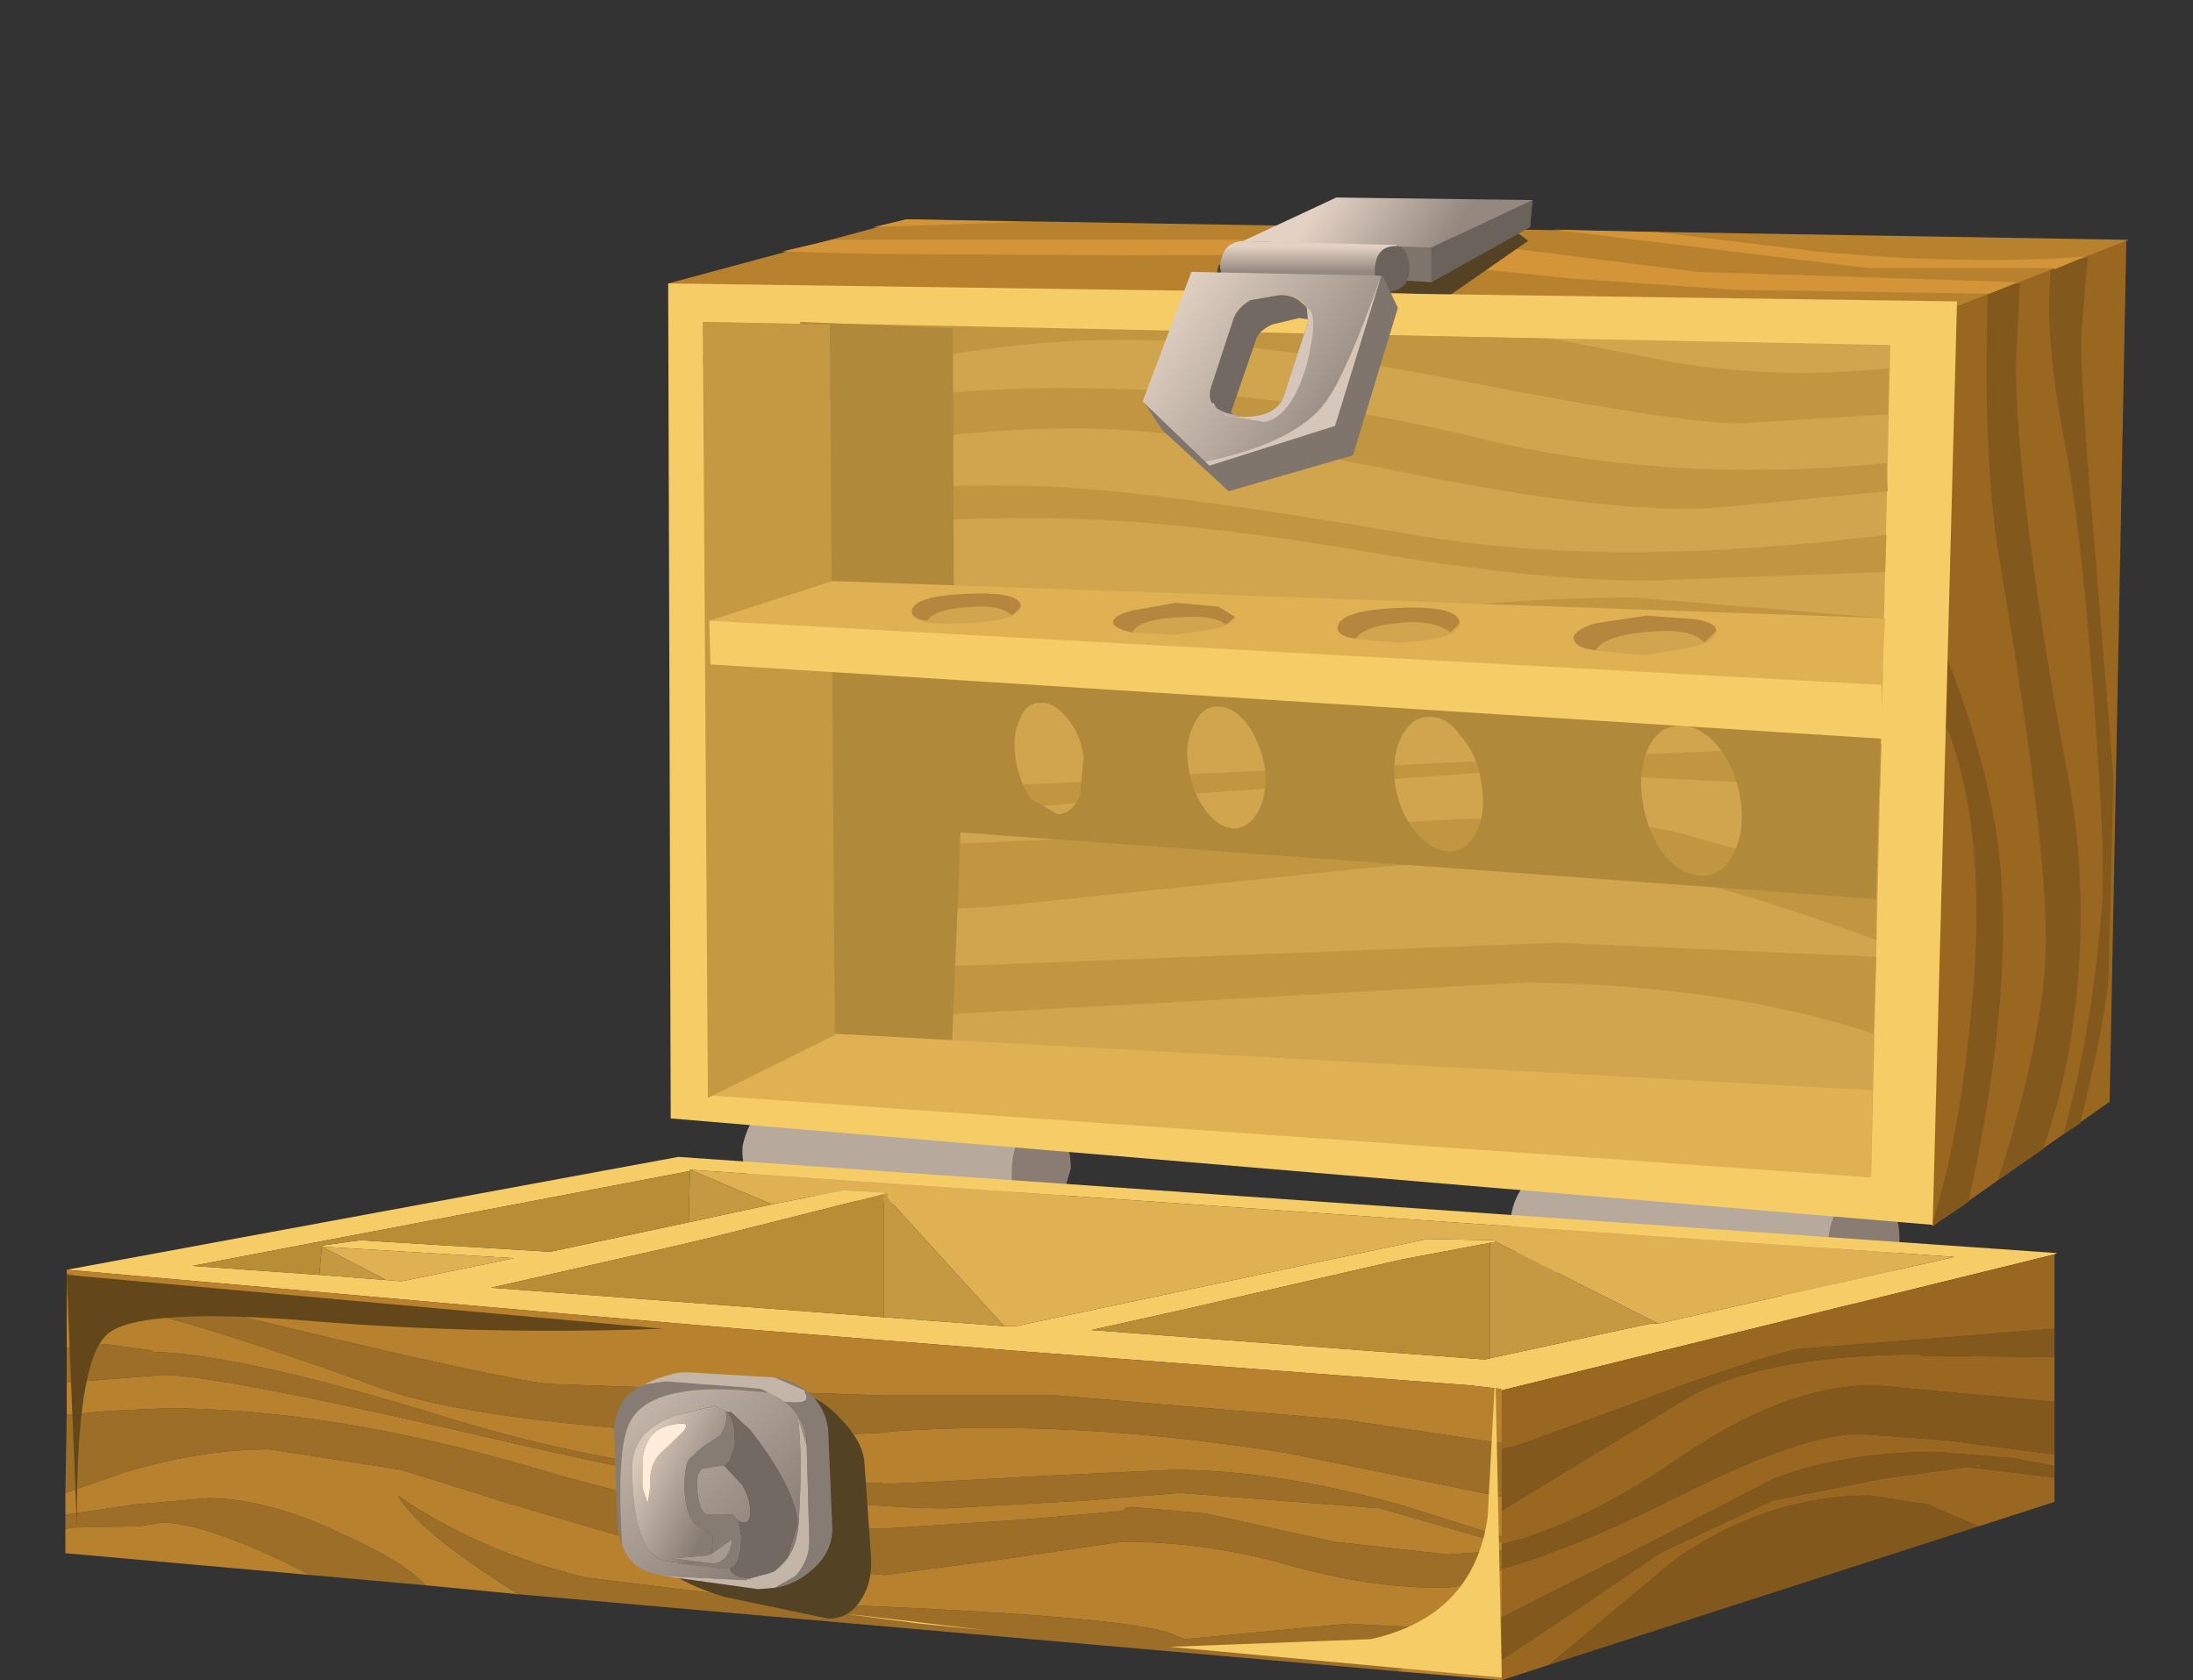 <?xml version="1.0" encoding="UTF-8" standalone="no"?>
<svg xmlns:xlink="http://www.w3.org/1999/xlink" height="65.5px" width="85.5px" xmlns="http://www.w3.org/2000/svg">
  <rect width="100%" height="100%" fill="#333333" stroke="none"/>
  <g transform="matrix(1.0, 0.0, 0.0, 1.0, 0.0, 0.0)">
    <use height="42.3" transform="matrix(1.0, 0.0, 0.0, 1.0, 26.05, 8.55)" width="56.95" xlink:href="#shape0"/>
    <use height="2.95" transform="matrix(1.001, -0.042, -0.03, 1, 47.4, 8.95)" width="12.2" xlink:href="#sprite0"/>
    <use height="57.8" transform="matrix(1.0, 0.0, 0.0, 1.0, 2.55, 7.7)" width="77.65" xlink:href="#shape2"/>
    <use height="11.9" transform="matrix(1.0, 0.0, 0.0, 1.0, 33.1, 53.5)" width="25.45" xlink:href="#sprite1"/>
    <use height="9.85" transform="matrix(1.0, 0.0, 0.0, 1.0, 2.6, 49.7)" width="23.25" xlink:href="#sprite2"/>
    <use height="8.85" transform="matrix(0.99, -0.103, 0.097, 1.0, 24.7, 54.95)" width="8.8" xlink:href="#sprite3"/>
    <use height="8.45" transform="matrix(1.0, 0.0, 0.0, 1.0, 23.95, 53.5)" width="8.5" xlink:href="#shape6"/>
  </g>
  <defs>
    <g id="shape0" transform="matrix(1.0, 0.0, 0.0, 1.0, -26.05, -8.55)">
      <path d="M40.9 43.6 L40.6 45.6 40.5 47.5 30.35 46.5 30.1 46.5 29.25 45.95 Q28.9 45.45 28.95 44.7 29.1 43.95 29.5 43.45 29.95 42.95 30.5 43.0 L40.9 43.6" fill="#b8a99d" fill-rule="evenodd" stroke="none"/>
      <path d="M41.75 45.55 L41.35 46.9 Q41.0 47.5 40.5 47.5 40.0 47.5 39.75 47.0 39.4 46.45 39.45 45.65 39.45 44.85 39.8 44.25 40.15 43.65 40.65 43.65 41.15 43.65 41.4 44.15 41.75 44.75 41.75 45.55" fill="#8a7c73" fill-rule="evenodd" stroke="none"/>
      <path d="M60.55 49.6 L60.25 49.6 Q59.6 49.6 59.2 48.95 58.8 48.35 58.9 47.5 59.0 46.65 59.55 46.05 60.05 45.5 60.7 45.5 L73.0 46.2 72.65 48.55 72.6 50.85 60.55 49.6" fill="#b8a99d" fill-rule="evenodd" stroke="none"/>
      <path d="M74.05 48.5 Q74.0 49.45 73.6 50.15 73.15 50.85 72.6 50.85 72.05 50.85 71.6 50.25 71.2 49.55 71.25 48.6 71.3 47.65 71.7 47.0 72.15 46.25 72.7 46.25 73.25 46.25 73.7 46.9 74.1 47.55 74.05 48.5" fill="#8a7c73" fill-rule="evenodd" stroke="none"/>
      <path d="M82.25 42.95 L75.35 47.8 72.2 16.3 76.0 10.65 82.9 9.4 82.25 42.95" fill="#996720" fill-rule="evenodd" stroke="none"/>
      <path d="M79.75 37.25 Q79.9 33.2 77.95 21.8 77.3 17.8 77.5 11.5 L75.35 11.45 75.55 11.15 78.75 11.05 78.6 14.05 Q78.55 15.75 79.0 19.9 79.6 24.9 80.65 30.35 81.4 34.5 80.95 38.9 80.6 42.15 79.65 44.8 L77.9 46.0 Q79.6 40.7 79.75 37.25" fill="#82581d" fill-rule="evenodd" stroke="none"/>
      <path d="M77.6 31.2 Q78.9 37.05 76.75 46.85 76.05 47.35 75.3 47.8 76.6 43.75 77.0 37.55 77.3 32.15 76.0 28.6 L74.6 26.15 73.55 20.8 75.05 23.7 Q76.8 27.4 77.6 31.2" fill="#82581d" fill-rule="evenodd" stroke="none"/>
      <path d="M82.4 30.3 L82.2 38.3 Q81.95 40.35 81.1 43.8 L80.45 44.2 Q81.55 40.3 81.95 35.3 82.1 33.3 81.6 26.8 81.1 20.3 80.5 17.25 79.7 13.15 79.95 10.55 L77.05 10.55 81.4 10.05 81.15 12.95 Q81.1 14.7 81.6 20.55 L82.4 30.3" fill="#82581d" fill-rule="evenodd" stroke="none"/>
      <path d="M27.05 12.05 L26.05 11.05 35.35 8.55 83.0 9.35 74.95 12.45 27.05 12.05" fill="#b8812e" fill-rule="evenodd" stroke="none"/>
      <path d="M35.35 8.55 L39.85 8.65 34.05 8.85 35.35 8.55" fill="#d49539" fill-rule="evenodd" stroke="none"/>
      <path d="M80.1 10.5 L80.1 10.45 72.85 10.45 60.55 8.95 64.6 9.05 70.8 9.8 Q76.7 10.35 81.3 10.0 L80.1 10.5" fill="#d49539" fill-rule="evenodd" stroke="none"/>
      <path d="M44.1 9.95 L33.95 9.9 30.5 9.8 32.45 9.35 47.7 9.35 Q53.75 9.25 58.25 9.6 L66.2 10.6 78.65 11.0 77.55 11.45 67.65 11.3 61.15 10.85 53.95 10.1 Q51.5 9.9 44.1 9.95" fill="#d49539" fill-rule="evenodd" stroke="none"/>
    </g>
    <g id="sprite0" transform="matrix(1.0, 0.0, 0.0, 1.0, 0.0, 0.0)">
      <use height="2.95" transform="matrix(1.0, 0.0, 0.0, 1.0, 0.0, 0.0)" width="12.2" xlink:href="#shape1"/>
    </g>
    <g id="shape1" transform="matrix(1.0, 0.0, 0.0, 1.0, 0.0, 0.0)">
      <path d="M3.5 0.0 L11.5 0.4 12.2 0.95 9.2 2.95 0.0 2.15 0.15 1.4 3.5 0.0" fill="#544225" fill-rule="evenodd" stroke="none"/>
    </g>
    <g id="shape2" transform="matrix(1.0, 0.0, 0.0, 1.0, -2.55, -7.7)">
      <path d="M75.35 47.75 L26.15 43.6 26.05 11.05 76.3 11.75 75.35 47.75" fill="#f5cc65" fill-rule="evenodd" stroke="none"/>
      <path d="M72.95 45.9 L28.35 42.45 27.4 12.55 73.7 13.45 72.95 45.9" fill="#d1a54e" fill-rule="evenodd" stroke="none"/>
      <path d="M42.4 31.25 Q35.9 32.0 27.95 31.35 L27.95 30.35 Q36.4 31.05 46.9 30.15 L73.35 29.0 73.3 30.75 58.7 30.05 42.4 31.25" fill="#c29640" fill-rule="evenodd" stroke="none"/>
      <path d="M73.6 16.15 L67.9 16.5 Q65.65 16.55 57.0 14.85 48.3 13.15 43.25 13.25 36.9 13.3 27.5 16.0 L27.4 13.85 31.9 12.6 60.5 13.2 65.4 14.15 Q69.5 14.8 73.65 14.35 L73.6 16.15" fill="#c29640" fill-rule="evenodd" stroke="none"/>
      <path d="M44.3 39.15 L28.25 40.0 28.2 37.5 Q32.75 37.9 42.65 37.45 L60.7 36.75 73.15 37.3 73.05 40.3 Q67.3 38.4 59.5 38.3 L44.3 39.15" fill="#c29640" fill-rule="evenodd" stroke="none"/>
      <path d="M57.55 17.05 Q65.0 18.9 73.55 18.05 L73.6 19.15 66.85 19.8 Q62.75 20.05 54.65 18.4 46.05 16.65 41.75 16.7 35.7 16.7 27.55 18.7 L27.5 17.25 27.9 17.1 Q34.65 14.9 43.2 15.15 50.3 15.3 57.55 17.05" fill="#c29640" fill-rule="evenodd" stroke="none"/>
      <path d="M55.15 20.85 Q62.85 22.2 73.55 20.85 L73.5 22.3 65.15 22.6 Q60.65 22.8 52.95 21.45 44.95 20.1 39.35 20.2 33.1 20.25 27.65 21.4 L27.6 20.25 Q34.25 18.6 41.5 19.0 45.75 19.25 55.15 20.85" fill="#c29640" fill-rule="evenodd" stroke="none"/>
      <path d="M62.15 33.65 Q58.8 33.35 53.2 33.85 L40.6 35.15 Q34.9 35.85 28.1 35.05 L28.05 33.3 52.95 32.2 Q60.65 31.5 65.2 32.4 L73.15 34.6 73.15 36.65 Q65.8 33.95 62.15 33.65" fill="#c29640" fill-rule="evenodd" stroke="none"/>
      <path d="M50.5 25.85 Q45.45 27.1 27.85 28.0 L27.8 26.8 Q36.75 27.3 50.1 24.65 57.3 23.25 63.8 23.3 L73.45 24.1 73.4 25.45 61.6 24.55 Q55.1 24.7 50.5 25.85" fill="#c29640" fill-rule="evenodd" stroke="none"/>
      <path d="M73.35 27.75 L73.15 35.05 37.45 32.45 37.1 41.15 30.7 41.55 31.2 12.55 37.15 12.8 37.2 25.75 73.35 27.75 M54.6 28.8 Q54.25 29.55 54.4 30.65 54.6 31.75 55.2 32.45 55.85 33.2 56.55 33.2 57.25 33.15 57.6 32.35 57.95 31.6 57.75 30.5 57.6 29.4 56.95 28.7 56.4 27.9 55.7 27.95 55.0 27.95 54.6 28.8 M47.45 27.55 Q46.85 27.55 46.55 28.25 46.15 29.0 46.35 30.0 46.5 30.95 47.05 31.65 47.55 32.3 48.15 32.3 48.75 32.25 49.1 31.55 49.45 30.8 49.3 29.85 49.1 28.85 48.6 28.2 48.05 27.5 47.45 27.55 M41.25 31.75 Q41.8 31.7 42.1 31.05 L42.25 29.5 Q42.1 28.55 41.6 28.0 41.1 27.35 40.55 27.4 40.0 27.4 39.75 28.05 39.45 28.7 39.6 29.6 39.75 30.5 40.2 31.15 L41.25 31.75 M65.45 28.3 Q64.65 28.3 64.25 29.2 63.85 30.05 64.05 31.3 64.25 32.5 64.9 33.35 65.6 34.15 66.4 34.15 67.2 34.1 67.6 33.25 68.05 32.35 67.85 31.1 67.65 29.9 66.95 29.05 66.25 28.25 65.45 28.3" fill="#b0893a" fill-rule="evenodd" stroke="none"/>
      <path d="M72.95 45.9 L27.6 42.7 32.55 40.3 73.0 42.5 72.95 45.9" fill="#e0b153" fill-rule="evenodd" stroke="none"/>
      <path d="M32.35 12.65 L32.55 40.35 27.6 42.8 27.4 12.55 32.35 12.65" fill="#c49941" fill-rule="evenodd" stroke="none"/>
      <path d="M73.35 26.1 L73.4 28.8 27.7 25.9 27.65 24.2 32.7 23.25 73.35 26.1" fill="#f5cc65" fill-rule="evenodd" stroke="none"/>
      <path d="M73.5 24.1 L73.35 26.7 27.65 24.2 32.45 22.65 73.5 24.1" fill="#e0b153" fill-rule="evenodd" stroke="none"/>
      <path d="M37.65 23.15 Q39.8 23.05 39.8 23.65 39.75 24.2 37.6 24.3 35.5 24.4 35.55 23.85 35.55 23.25 37.65 23.15" fill="#d1a54e" fill-rule="evenodd" stroke="none"/>
      <path d="M39.8 23.65 L39.45 24.0 Q39.05 23.6 38.1 23.65 36.45 23.7 36.15 24.2 35.55 24.1 35.55 23.85 35.55 23.25 37.65 23.15 39.8 23.05 39.8 23.65" fill="#b5863e" fill-rule="evenodd" stroke="none"/>
      <path d="M48.15 24.05 Q48.15 24.3 47.45 24.5 L45.8 24.75 44.1 24.65 Q43.4 24.5 43.4 24.25 43.4 24.0 44.15 23.8 L45.85 23.5 47.5 23.65 48.15 24.05" fill="#d1a54e" fill-rule="evenodd" stroke="none"/>
      <path d="M46.3 24.05 Q44.4 24.1 44.15 24.65 43.4 24.5 43.4 24.25 43.4 24.0 44.15 23.8 L45.85 23.5 47.5 23.65 48.15 24.05 47.8 24.35 Q47.35 24.0 46.3 24.05" fill="#b5863e" fill-rule="evenodd" stroke="none"/>
      <path d="M56.9 24.3 Q56.9 24.95 54.5 25.05 L52.85 24.9 52.15 24.5 Q52.15 23.8 54.5 23.7 56.9 23.6 56.9 24.3" fill="#d1a54e" fill-rule="evenodd" stroke="none"/>
      <path d="M55.0 24.25 Q53.2 24.35 52.85 24.9 52.15 24.8 52.15 24.5 52.15 23.8 54.5 23.7 56.9 23.6 56.9 24.3 L56.55 24.65 Q56.05 24.25 55.0 24.25" fill="#b5863e" fill-rule="evenodd" stroke="none"/>
      <path d="M66.9 24.6 Q66.9 24.95 66.1 25.2 L64.15 25.55 62.15 25.35 Q61.35 25.2 61.35 24.85 61.4 24.55 62.2 24.3 L64.2 24.0 66.15 24.15 Q66.95 24.3 66.9 24.6" fill="#d1a54e" fill-rule="evenodd" stroke="none"/>
      <path d="M64.75 24.6 Q62.6 24.7 62.2 25.35 61.35 25.25 61.35 24.85 61.4 24.55 62.2 24.3 L64.2 24.0 66.15 24.15 Q66.95 24.3 66.9 24.6 L66.45 25.05 Q66.0 24.55 64.75 24.6" fill="#b5863e" fill-rule="evenodd" stroke="none"/>
      <path d="M52.05 8.65 L59.75 7.8 59.65 8.85 55.8 11.0 48.45 10.55 48.45 9.4 52.05 8.65" fill="#80756d" fill-rule="evenodd" stroke="none"/>
      <path d="M59.75 7.8 L59.65 8.85 55.8 11.0 55.8 9.65 58.7 7.9 59.75 7.8" fill="#6b625b" fill-rule="evenodd" stroke="none"/>
      <path d="M48.45 9.4 L52.1 7.7 59.75 7.8 55.8 9.65 48.45 9.4" fill="url(#gradient0)" fill-rule="evenodd" stroke="none"/>
      <path d="M48.45 9.4 L54.45 9.55 54.25 10.45 54.25 11.35 48.4 10.95 48.25 10.95 Q47.9 11.0 47.7 10.75 47.5 10.5 47.6 10.2 47.7 9.45 48.45 9.4" fill="url(#gradient1)" fill-rule="evenodd" stroke="none"/>
      <path d="M54.95 10.45 Q54.95 11.25 54.25 11.35 53.6 11.4 53.6 10.5 53.65 9.65 54.3 9.6 54.9 9.5 54.95 10.45" fill="#6b625b" fill-rule="evenodd" stroke="none"/>
      <path d="M53.9 10.75 L54.5 12.0 52.75 17.75 47.9 19.15 45.3 16.75 44.65 15.75 47.45 14.2 47.2 15.15 Q47.05 15.55 47.45 15.9 L48.35 16.25 Q49.85 16.3 50.1 15.3 L51.0 12.55 51.0 12.3 53.9 10.75" fill="#80756d" fill-rule="evenodd" stroke="none"/>
      <path d="M53.85 10.75 L52.05 16.6 47.15 18.15 44.55 15.65 46.45 10.6 53.85 10.75 M51.0 12.55 Q51.15 12.15 50.8 11.8 50.5 11.5 49.9 11.5 L48.75 11.7 Q48.25 12.0 48.1 12.4 L47.2 15.15 Q47.05 15.55 47.45 15.9 L48.35 16.25 Q49.85 16.3 50.1 15.3 L51.0 12.55" fill="url(#gradient2)" fill-rule="evenodd" stroke="none"/>
      <path d="M51.7 15.65 Q52.5 14.55 53.85 10.75 L52.05 16.6 47.15 18.15 47.0 18.0 Q50.55 17.25 51.7 15.65" fill="#d6c6b9" fill-rule="evenodd" stroke="none"/>
      <path d="M49.9 11.5 Q50.45 11.5 50.75 11.8 51.1 12.05 51.0 12.45 L50.65 12.4 49.6 12.65 Q49.05 12.9 48.95 13.3 L48.0 16.05 48.05 16.15 Q47.0 15.95 47.2 15.15 L48.1 12.4 Q48.25 12.0 48.75 11.7 L49.9 11.5" fill="#736963" fill-rule="evenodd" stroke="none"/>
      <path d="M50.95 12.0 Q51.45 12.2 50.95 14.2 50.35 16.25 49.3 16.45 L47.8 16.2 47.25 15.75 47.3 15.7 Q47.6 16.25 48.35 16.25 49.85 16.3 50.1 15.3 L51.0 12.55 50.95 12.0" fill="#d6c6b9" fill-rule="evenodd" stroke="none"/>
      <path d="M58.1 48.45 L54.65 49.1 46.8 50.9 46.6 50.95 42.55 51.85 57.9 53.0 58.1 52.95 64.1 51.65 64.15 51.65 64.35 51.6 64.65 51.6 76.2 49.0 26.9 45.6 26.9 45.65 7.5 49.35 12.45 49.7 15.05 49.9 15.65 49.95 20.05 49.05 12.55 48.6 12.6 48.55 14.05 48.35 21.45 48.8 26.85 47.65 30.1 46.95 32.9 46.4 34.6 46.5 34.45 46.55 27.9 48.2 27.7 48.25 27.05 48.4 26.65 48.5 19.15 50.2 34.45 51.35 39.15 51.7 39.6 51.7 55.65 48.3 58.25 48.35 58.3 48.4 58.25 48.45 58.1 48.45 M2.6 49.5 L26.45 45.1 80.2 48.85 80.1 48.9 58.55 54.2 58.45 54.2 58.55 54.15 57.25 54.0 40.1 52.7 34.45 52.25 28.85 51.8 21.85 51.2 2.6 49.5" fill="#f5cc65" fill-rule="evenodd" stroke="none"/>
      <path d="M58.3 48.4 L58.25 48.35 55.65 48.3 39.6 51.7 39.15 51.7 34.6 46.7 34.6 46.5 32.9 46.4 30.1 46.95 26.9 45.6 76.2 49.0 64.65 51.6 58.3 48.4 M12.55 48.6 L20.05 49.05 15.65 49.95 15.05 49.9 12.55 48.6 M64.35 51.6 L64.15 51.65 64.1 51.65 64.35 51.6" fill="#e0b153" fill-rule="evenodd" stroke="none"/>
      <path d="M58.1 52.95 L58.1 48.45 58.25 48.45 58.3 48.4 64.65 51.6 64.35 51.6 64.1 51.65 58.1 52.95 M39.15 51.7 L34.45 51.35 34.45 46.55 34.6 46.5 34.6 46.7 39.15 51.7 M30.1 46.95 L26.85 47.65 26.9 45.65 26.9 45.6 30.1 46.95 M15.05 49.9 L12.45 49.7 12.55 48.6 15.05 49.9" fill="#c49941" fill-rule="evenodd" stroke="none"/>
      <path d="M58.1 52.95 L57.9 53.0 42.55 51.85 46.6 50.95 46.8 50.9 54.65 49.1 58.1 48.45 58.1 52.95 M34.45 51.35 L19.15 50.2 26.65 48.5 27.05 48.4 27.7 48.25 27.9 48.2 34.45 46.55 34.45 51.35 M26.85 47.65 L21.45 48.8 14.05 48.35 12.6 48.55 12.55 48.6 12.45 49.7 7.5 49.35 26.9 45.65 26.85 47.65" fill="#b98d36" fill-rule="evenodd" stroke="none"/>
      <path d="M54.45 65.15 L20.2 62.15 18.75 61.2 Q16.25 59.5 15.5 58.3 18.7 60.5 22.85 61.5 L31.0 62.5 Q43.75 62.95 45.7 63.7 L46.2 63.9 52.55 63.3 55.5 63.45 58.55 63.05 58.55 64.5 57.5 64.5 Q55.95 64.45 54.75 65.0 L54.45 65.15 M16.6 61.8 L12.1 61.4 10.9 60.8 Q7.9 59.4 6.35 59.35 L5.4 59.5 2.9 59.55 2.55 59.6 2.55 59.05 5.25 58.65 8.15 58.4 8.2 58.4 Q10.5 58.45 13.35 59.8 15.85 60.95 16.6 61.8 M2.55 58.2 L2.6 55.15 4.3 55.0 6.45 54.9 Q12.95 54.9 20.9 57.25 28.9 59.6 34.3 59.6 L39.75 59.25 43.8 58.9 Q43.8 58.75 44.15 58.75 L47.0 59.0 52.0 60.1 56.45 60.6 58.55 60.45 58.55 61.15 58.55 61.2 Q57.2 61.9 56.2 61.9 53.35 61.9 50.2 61.0 47.0 60.1 43.75 60.1 L39.35 60.75 34.5 61.4 30.7 61.1 25.6 60.3 19.8 58.6 15.65 57.3 10.5 56.5 Q7.85 56.5 4.85 57.4 L2.55 58.2 M2.6 53.9 L2.6 52.55 4.15 52.4 5.95 52.65 5.8 52.7 6.0 52.7 Q9.45 52.8 17.4 55.25 25.6 57.8 34.4 57.8 L34.4 57.9 34.45 57.85 36.75 57.75 41.4 57.5 45.75 57.3 Q49.7 57.3 54.55 58.65 L58.55 59.9 58.55 60.1 58.45 60.1 58.0 60.0 53.8 58.8 46.0 58.2 42.3 58.5 36.85 58.8 Q30.95 58.8 19.75 56.2 8.55 53.6 6.35 53.6 L2.6 53.9 M2.6 50.5 L2.6 49.65 Q18.25 53.55 21.35 53.95 L34.45 54.4 41.2 54.4 52.45 55.35 58.1 56.2 58.55 56.25 58.55 56.5 58.55 58.35 50.2 56.65 Q41.85 55.3 34.8 55.8 L34.45 55.85 Q29.25 56.15 23.25 55.6 17.6 55.05 15.1 54.2 7.5 51.45 3.95 50.75 L2.6 50.5" fill="#9c6e27" fill-rule="evenodd" stroke="none"/>
      <path d="M2.6 49.5 L21.85 51.2 28.85 51.8 34.45 52.25 40.1 52.7 57.25 54.0 58.55 54.15 58.45 54.2 58.55 54.2 58.55 56.25 58.1 56.2 52.45 55.35 41.2 54.4 34.45 54.4 21.35 53.95 Q18.25 53.55 2.6 49.65 L2.6 49.5 M58.55 65.5 L54.45 65.15 54.75 65.0 Q55.95 64.45 57.5 64.5 L58.55 64.5 58.55 64.7 58.55 65.5 M20.2 62.15 L16.6 61.8 Q15.85 60.95 13.35 59.8 10.5 58.45 8.2 58.4 L8.15 58.4 5.25 58.65 2.55 59.05 2.55 58.2 4.85 57.4 Q7.85 56.5 10.5 56.5 L15.65 57.3 19.8 58.6 25.6 60.3 30.7 61.1 34.5 61.4 39.35 60.75 43.75 60.1 Q47.0 60.1 50.2 61.0 53.35 61.9 56.2 61.9 57.2 61.9 58.55 61.2 L58.55 63.05 55.5 63.45 52.55 63.3 46.2 63.9 45.7 63.7 Q43.75 62.95 31.0 62.5 L22.85 61.5 Q18.7 60.5 15.5 58.3 16.25 59.5 18.75 61.2 L20.2 62.15 M12.1 61.4 L2.55 60.55 2.55 59.6 2.9 59.55 5.4 59.5 6.35 59.35 Q7.9 59.4 10.9 60.8 L12.1 61.4 M2.6 55.15 L2.6 53.9 6.35 53.6 Q8.55 53.6 19.75 56.2 30.95 58.8 36.85 58.8 L42.3 58.5 46.0 58.2 53.8 58.8 58.0 60.0 58.45 60.1 58.55 60.1 58.55 60.2 58.55 60.45 56.45 60.6 52.0 60.1 47.0 59.0 44.15 58.75 Q43.8 58.75 43.8 58.9 L39.75 59.25 34.3 59.6 Q28.9 59.6 20.9 57.25 12.95 54.9 6.45 54.9 L4.3 55.0 2.6 55.15 M2.6 52.55 L2.6 50.5 3.95 50.75 Q7.5 51.45 15.1 54.2 17.6 55.05 23.25 55.6 29.25 56.15 34.45 55.85 L34.8 55.8 Q41.85 55.3 50.2 56.65 L58.55 58.35 58.55 58.9 58.55 59.9 54.55 58.65 Q49.7 57.3 45.75 57.3 L41.4 57.5 36.75 57.75 34.45 57.85 34.4 57.9 34.4 57.8 Q25.6 57.8 17.4 55.25 9.45 52.8 6.0 52.7 L5.8 52.7 5.95 52.65 4.15 52.4 2.6 52.55" fill="#b8812e" fill-rule="evenodd" stroke="none"/>
      <path d="M80.1 51.8 L80.1 52.9 74.85 52.85 74.95 52.8 74.6 52.8 Q68.6 52.85 65.7 54.55 L59.1 58.55 58.55 58.9 58.55 58.35 58.55 56.5 59.3 56.3 63.45 54.8 Q67.35 53.3 70.0 52.6 L80.1 51.8 M80.1 54.65 L80.1 56.7 75.9 56.15 72.5 55.9 Q70.3 55.9 65.7 58.2 61.95 60.1 59.25 60.95 L58.75 61.1 58.55 61.15 58.55 60.45 58.55 60.2 59.1 60.05 59.35 60.0 59.9 59.8 Q62.45 58.9 65.3 56.95 69.55 54.0 73.05 54.0 L80.1 54.65 M80.1 57.15 L80.1 57.6 76.75 57.2 77.0 57.15 77.2 57.2 Q77.2 57.05 77.05 57.1 L77.0 57.15 73.35 57.65 69.1 58.5 64.8 60.5 61.7 62.6 58.55 64.7 58.55 64.5 58.55 63.05 64.6 60.0 69.15 57.65 Q71.9 56.6 75.5 56.6 L78.5 56.85 80.1 57.15 M77.15 59.5 L60.4 64.9 65.3 60.8 Q68.9 58.3 72.9 58.3 L75.15 58.65 77.15 59.5" fill="#82581d" fill-rule="evenodd" stroke="none"/>
      <path d="M58.55 54.2 L80.1 48.9 80.1 51.8 70.0 52.6 Q67.35 53.3 63.45 54.8 L59.3 56.3 58.55 56.5 58.55 56.25 58.55 54.2 M80.1 52.9 L80.1 54.65 73.05 54.0 Q69.55 54.0 65.3 56.95 62.45 58.9 59.9 59.8 L59.35 60.0 59.1 60.05 58.55 60.2 58.55 60.1 58.55 59.9 58.55 58.9 59.1 58.55 65.7 54.55 Q68.6 52.85 74.6 52.8 L74.95 52.8 74.85 52.85 80.1 52.9 M80.1 56.7 L80.1 57.15 78.5 56.85 75.5 56.6 Q71.9 56.6 69.15 57.65 L64.6 60.0 58.55 63.05 58.55 61.2 58.55 61.15 58.75 61.1 59.25 60.95 Q61.95 60.1 65.7 58.2 70.3 55.9 72.5 55.9 L75.9 56.15 80.1 56.7 M80.1 57.6 L80.1 58.55 77.15 59.5 75.15 58.65 72.9 58.3 Q68.9 58.3 65.3 60.8 L60.4 64.9 58.55 65.5 58.55 64.7 61.7 62.6 64.8 60.5 69.1 58.5 73.35 57.65 77.0 57.15 77.05 57.1 Q77.2 57.05 77.2 57.2 L77.0 57.15 76.75 57.2 80.1 57.6" fill="#996720" fill-rule="evenodd" stroke="none"/>
    </g>
    <linearGradient gradientTransform="matrix(0.003, 0.001, 0.002, -0.003, 54.0, 8.6)" gradientUnits="userSpaceOnUse" id="gradient0" spreadMethod="pad" x1="-819.2" x2="819.2">
      <stop offset="0.0" stop-color="#e3d1c4"/>
      <stop offset="1.0" stop-color="#94887f"/>
    </linearGradient>
    <linearGradient gradientTransform="matrix(0.0, 6.0E-4, 6.0E-4, 0.0, 51.05, 10.1)" gradientUnits="userSpaceOnUse" id="gradient1" spreadMethod="pad" x1="-819.2" x2="819.2">
      <stop offset="0.0" stop-color="#e3d1c4"/>
      <stop offset="1.0" stop-color="#94887f"/>
    </linearGradient>
    <linearGradient gradientTransform="matrix(0.004, 0.003, 0.002, -0.003, 49.35, 13.6)" gradientUnits="userSpaceOnUse" id="gradient2" spreadMethod="pad" x1="-819.2" x2="819.2">
      <stop offset="0.0" stop-color="#e0d0c2"/>
      <stop offset="1.0" stop-color="#94887f"/>
    </linearGradient>
    <g id="sprite1" transform="matrix(1.0, 0.0, 0.0, 1.0, 3.6, 0.0)">
      <use height="11.9" transform="matrix(1.0, 0.0, 0.0, 1.0, -3.6, 0.0)" width="25.45" xlink:href="#shape3"/>
    </g>
    <g id="shape3" transform="matrix(1.0, 0.0, 0.0, 1.0, 3.6, 0.0)">
      <path d="M-0.8 9.8 Q-7.45 8.95 1.7 10.05 L-0.8 9.8 M16.75 10.4 Q20.75 9.5 21.3 5.65 L21.6 0.0 21.85 11.9 8.9 10.7 16.75 10.4" fill="#f5cc65" fill-rule="evenodd" stroke="none"/>
    </g>
    <g id="sprite2" transform="matrix(1.0, 0.0, 0.0, 1.0, 0.0, 0.0)">
      <use height="9.85" transform="matrix(1.0, 0.0, 0.0, 1.0, 0.0, 0.0)" width="23.25" xlink:href="#shape4"/>
    </g>
    <g id="shape4" transform="matrix(1.0, 0.0, 0.0, 1.0, 0.0, 0.0)">
      <path d="M23.25 2.1 Q16.3 2.35 9.55 1.8 2.85 1.25 1.6 2.3 0.35 3.35 0.4 9.85 L0.0 0.0 23.25 2.1" fill="#634619" fill-rule="evenodd" stroke="none"/>
    </g>
    <g id="sprite3" transform="matrix(1.0, 0.0, 0.0, 1.0, 0.0, 0.0)">
      <use height="8.85" transform="matrix(1.0, 0.0, 0.0, 1.0, 0.0, 0.0)" width="8.8" xlink:href="#shape5"/>
    </g>
    <g id="shape5" transform="matrix(1.0, 0.0, 0.0, 1.0, 0.0, 0.0)">
      <path d="M8.05 1.2 Q8.85 2.2 8.8 3.05 L8.7 6.7 Q8.65 7.65 8.15 8.25 7.6 8.95 6.8 8.85 L2.85 7.6 Q-0.05 6.4 0.0 4.9 L1.35 1.8 Q1.4 0.95 2.0 0.4 2.65 -0.1 3.5 0.05 L6.45 0.05 Q7.3 0.2 8.05 1.2" fill="#544225" fill-rule="evenodd" stroke="none"/>
    </g>
    <g id="shape6" transform="matrix(1.0, 0.0, 0.0, 1.0, -23.95, -53.5)">
      <path d="M31.45 56.35 Q31.45 55.5 30.8 54.8 L30.6 54.65 Q31.5 54.75 31.45 54.45 L31.35 54.2 30.2 53.7 Q31.05 53.8 31.7 54.45 32.3 55.1 32.3 56.0 L32.45 59.6 Q32.45 60.55 31.6 61.25 30.95 61.8 30.2 61.9 L31.0 61.45 Q31.6 60.8 31.55 59.95 L31.45 56.35 M29.7 54.15 L30.0 54.3 Q25.1 53.7 24.45 55.7 24.05 56.9 24.25 60.2 L24.2 60.1 Q24.05 59.6 24.05 58.95 L23.95 55.8 Q23.95 54.95 24.5 54.35 L24.6 54.3 Q24.8 54.1 25.05 54.0 L25.1 54.0 25.25 53.95 25.95 53.85 29.25 54.1 29.7 54.15 M28.45 61.15 L28.15 61.15 26.3 60.95 27.35 60.9 27.8 60.95 Q28.45 60.9 28.55 60.0 L27.7 60.6 27.75 60.45 27.8 59.95 Q27.7 59.75 27.25 59.5 26.8 59.3 26.7 58.25 26.65 57.3 26.85 56.9 L27.4 56.4 28.1 55.95 Q28.4 55.45 28.3 55.05 L28.3 55.0 28.35 55.05 Q28.65 55.3 28.65 56.1 L28.65 56.35 28.45 56.95 28.25 57.15 28.15 57.15 28.05 57.15 27.4 57.25 Q27.1 57.4 27.2 58.25 27.3 59.1 27.7 59.05 L28.45 59.05 Q28.55 59.0 28.7 59.2 L28.8 59.3 28.9 59.9 Q28.9 61.0 28.45 61.15" fill="#877c74" fill-rule="evenodd" stroke="none"/>
      <path d="M30.6 54.65 L30.8 54.8 Q31.45 55.5 31.45 56.35 L31.1 55.2 Q31.3 56.65 31.15 59.2 31.1 60.6 30.25 61.2 L30.7 60.7 31.1 59.4 Q31.0 58.0 29.25 55.75 L28.5 55.05 28.35 55.05 28.3 55.0 28.3 55.05 28.25 55.0 27.85 54.8 26.3 55.2 Q24.65 55.8 24.65 57.2 24.65 60.45 25.9 60.85 L28.15 61.15 28.45 61.15 28.5 61.25 Q28.75 61.55 29.25 61.5 L29.95 61.35 30.2 61.25 29.05 61.6 26.05 61.45 25.95 61.45 25.9 61.45 25.75 61.4 Q24.6 61.25 24.25 60.2 24.05 56.9 24.45 55.7 25.1 53.7 30.0 54.3 L29.7 54.15 30.6 54.65 M28.8 59.3 L28.7 59.2 Q28.55 59.0 28.45 59.05 L27.7 59.05 Q27.3 59.1 27.2 58.25 27.1 57.4 27.4 57.25 L28.05 57.15 28.15 57.15 28.25 57.15 28.95 57.9 Q29.3 58.55 29.25 59.05 29.2 59.5 28.8 59.3" fill="url(#gradient3)" fill-rule="evenodd" stroke="none"/>
      <path d="M31.45 56.35 L31.55 59.95 Q31.6 60.8 31.0 61.45 L30.2 61.9 29.55 61.95 25.95 61.45 26.05 61.45 29.05 61.6 30.2 61.25 30.25 61.2 Q31.1 60.6 31.15 59.2 31.3 56.65 31.1 55.2 L31.45 56.35 M30.2 53.7 L31.35 54.2 31.45 54.45 Q31.5 54.75 30.6 54.65 L29.7 54.15 29.25 54.1 25.95 53.85 25.25 53.95 25.15 53.95 25.6 53.75 26.25 53.55 26.6 53.5 26.85 53.5 30.2 53.7" fill="#c4b5a9" fill-rule="evenodd" stroke="none"/>
      <path d="M30.2 61.25 L29.95 61.35 29.25 61.5 Q28.75 61.55 28.5 61.25 L28.45 61.15 Q28.9 61.0 28.9 59.9 L28.8 59.3 Q29.2 59.5 29.25 59.05 29.3 58.55 28.95 57.9 L28.25 57.15 28.45 56.95 28.65 56.35 28.65 56.1 Q28.65 55.3 28.35 55.05 L28.5 55.05 29.25 55.75 Q31.0 58.0 31.1 59.4 L30.7 60.7 30.25 61.2 30.2 61.25" fill="#736963" fill-rule="evenodd" stroke="none"/>
      <path d="M28.15 61.15 L25.9 60.85 Q24.65 60.45 24.65 57.2 24.65 55.8 26.3 55.2 L27.85 54.8 28.25 55.0 28.3 55.05 Q28.4 55.45 28.1 55.95 L27.4 56.4 26.85 56.9 Q26.65 57.3 26.7 58.25 26.8 59.3 27.25 59.5 27.7 59.75 27.8 59.95 L27.75 60.45 27.7 60.6 27.45 60.65 26.2 60.75 27.35 60.9 26.3 60.95 28.15 61.15 M25.25 58.6 L25.35 57.95 Q25.3 57.15 25.7 56.7 L26.6 55.85 Q27.05 55.35 26.2 55.55 25.2 55.7 25.05 56.9 L25.05 58.0 25.25 58.6" fill="url(#gradient4)" fill-rule="evenodd" stroke="none"/>
      <path d="M25.25 58.6 L25.05 58.0 25.05 56.9 Q25.2 55.7 26.2 55.55 27.05 55.35 26.6 55.85 L25.7 56.7 Q25.3 57.15 25.35 57.95 L25.25 58.6" fill="#ffecdb" fill-rule="evenodd" stroke="none"/>
      <path d="M27.7 60.6 L28.55 60.0 Q28.45 60.9 27.8 60.95 L27.35 60.9 26.2 60.75 27.45 60.65 27.7 60.6" fill="#a6998f" fill-rule="evenodd" stroke="none"/>
    </g>
    <linearGradient gradientTransform="matrix(0.003, 0.004, 0.004, -0.004, 27.65, 57.7)" gradientUnits="userSpaceOnUse" id="gradient3" spreadMethod="pad" x1="-819.2" x2="819.2">
      <stop offset="0.0" stop-color="#c4b5a9"/>
      <stop offset="1.0" stop-color="#877c74"/>
    </linearGradient>
    <linearGradient gradientTransform="matrix(0.002, 0.001, 0.001, -0.002, 26.5, 57.6)" gradientUnits="userSpaceOnUse" id="gradient4" spreadMethod="pad" x1="-819.2" x2="819.2">
      <stop offset="0.0" stop-color="#d9c9bb"/>
      <stop offset="1.0" stop-color="#877c74"/>
    </linearGradient>
  </defs>
</svg>
